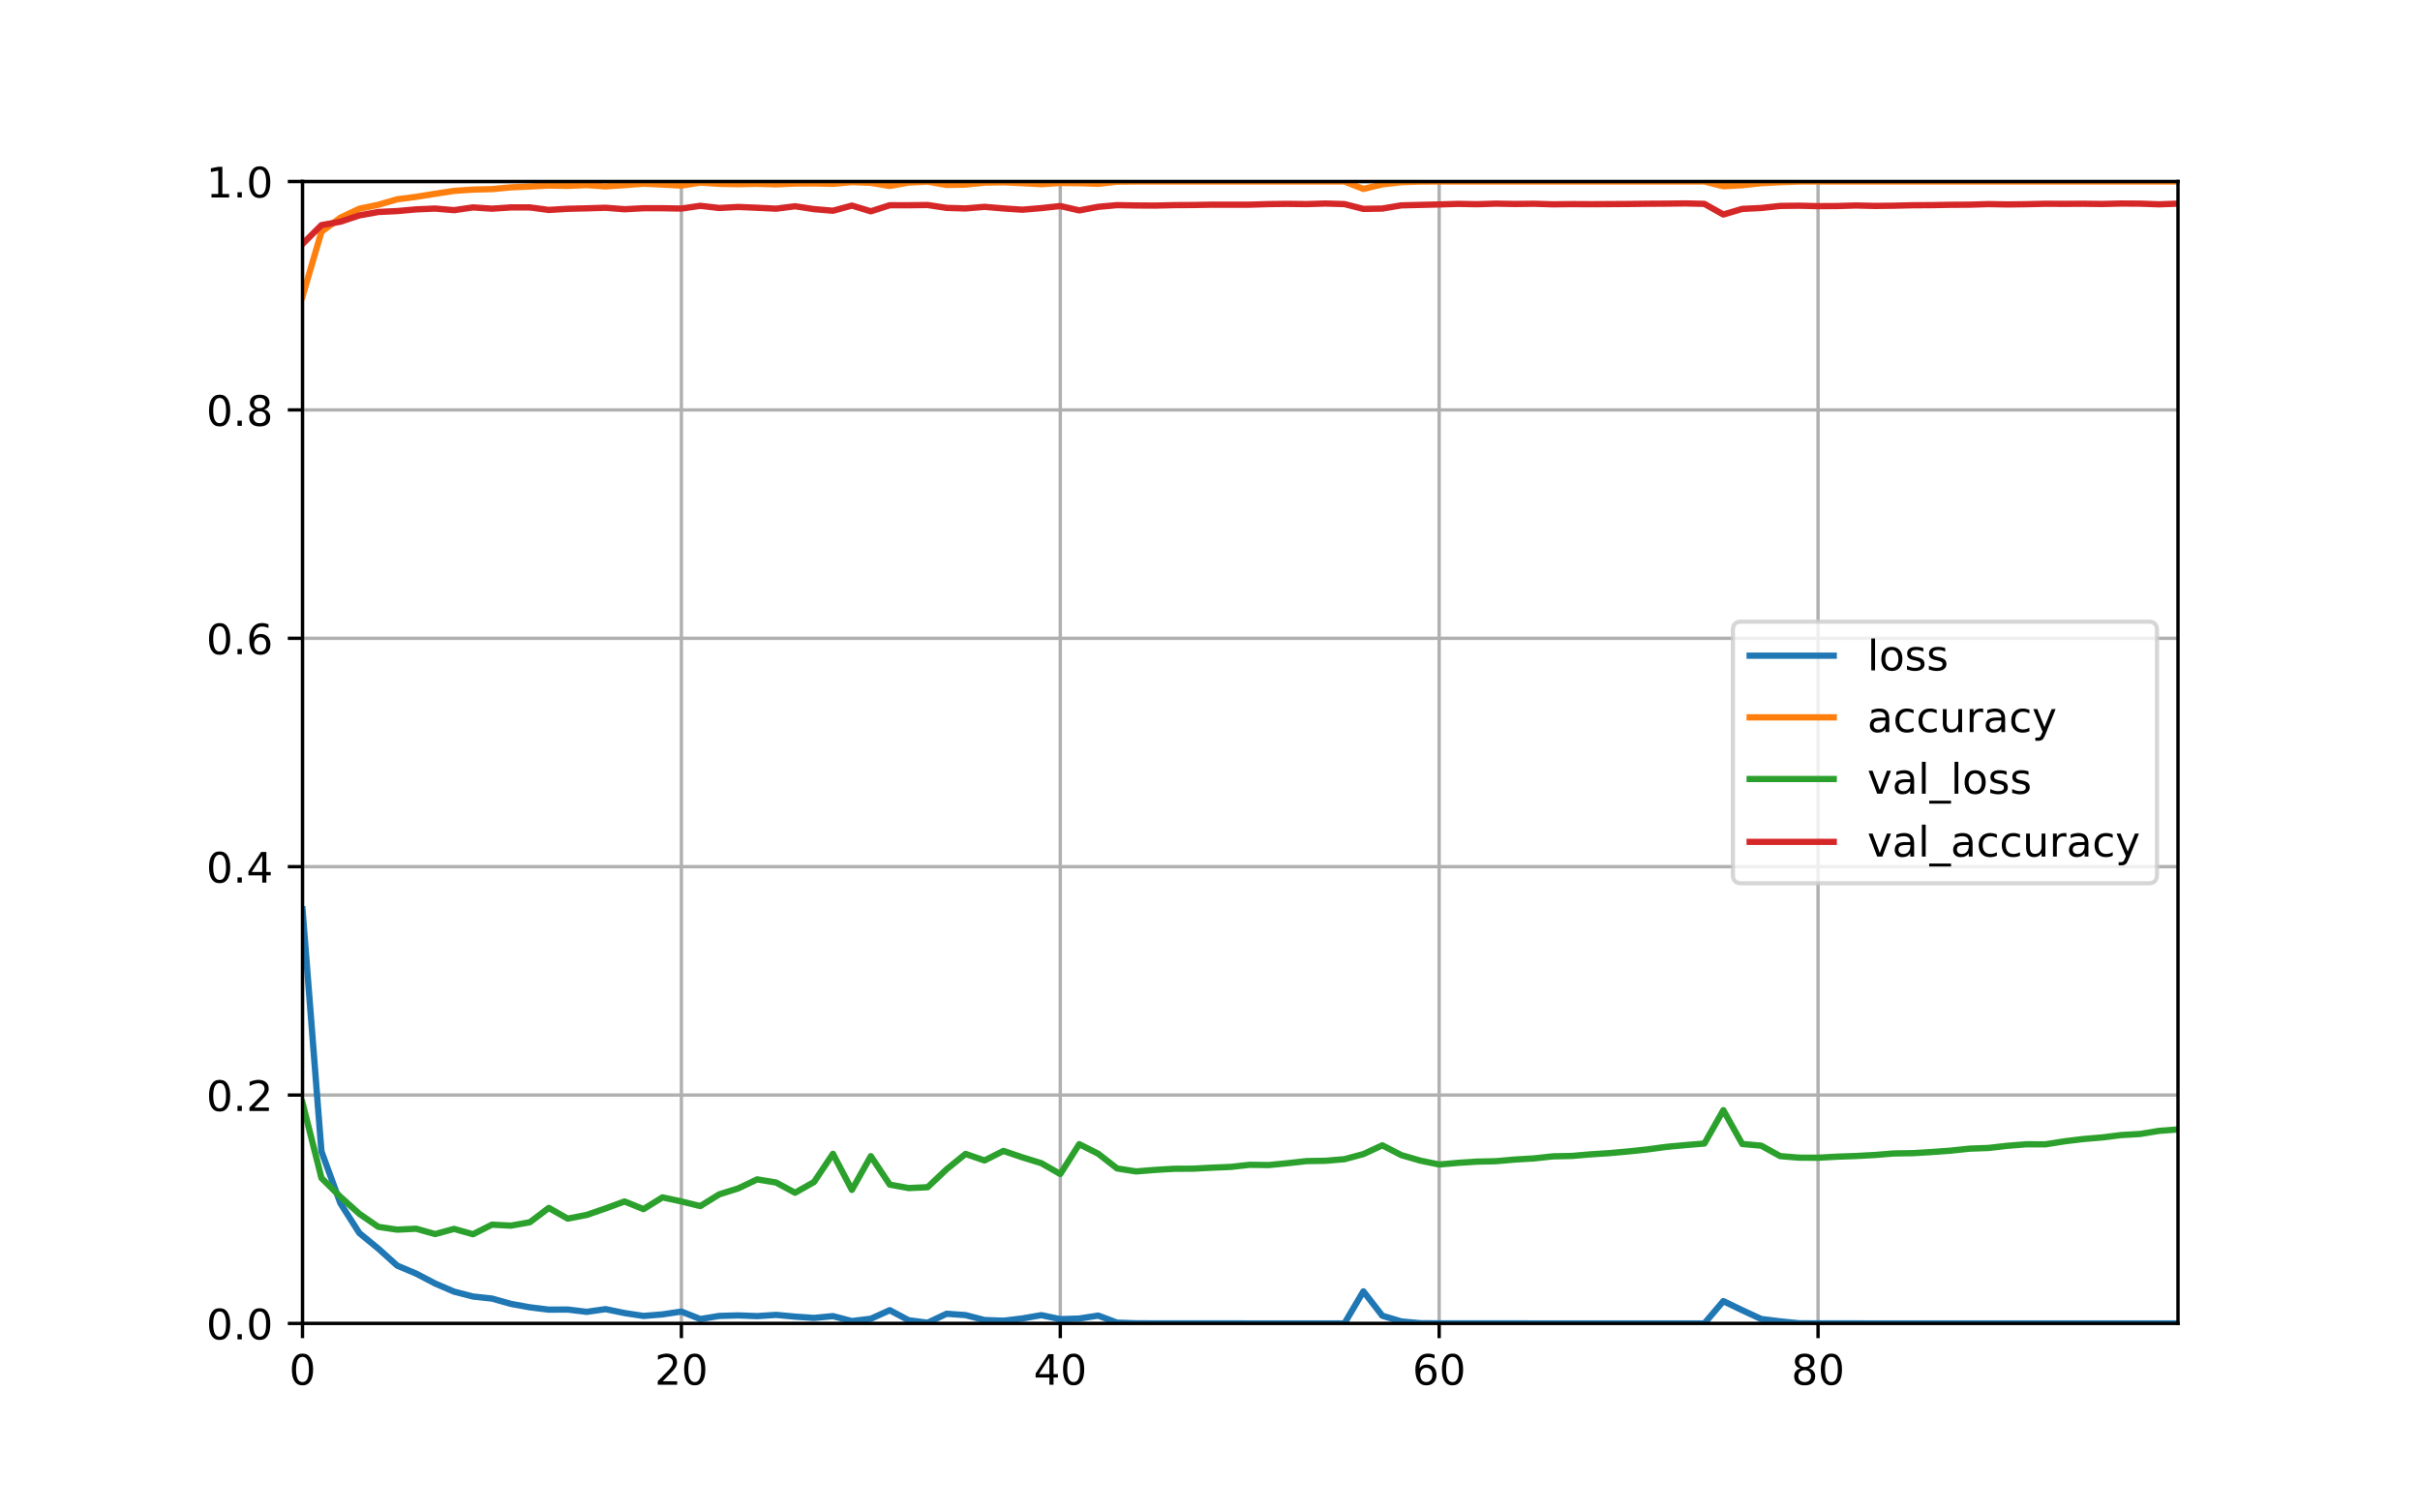 <?xml version="1.0" encoding="utf-8" standalone="no"?>
<!DOCTYPE svg PUBLIC "-//W3C//DTD SVG 1.1//EN"
  "http://www.w3.org/Graphics/SVG/1.1/DTD/svg11.dtd">
<!-- Created with matplotlib (https://matplotlib.org/) -->
<svg height="360pt" version="1.1" viewBox="0 0 576 360" width="576pt" xmlns="http://www.w3.org/2000/svg" xmlns:xlink="http://www.w3.org/1999/xlink">
 <defs>
  <style type="text/css">
*{stroke-linecap:butt;stroke-linejoin:round;}
  </style>
 </defs>
 <g id="figure_1">
  <g id="patch_1">
   <path d="M 0 360 
L 576 360 
L 576 0 
L 0 0 
z
" style="fill:#ffffff;"/>
  </g>
  <g id="axes_1">
   <g id="patch_2">
    <path d="M 72 315 
L 518.4 315 
L 518.4 43.2 
L 72 43.2 
z
" style="fill:#ffffff;"/>
   </g>
   <g id="matplotlib.axis_1">
    <g id="xtick_1">
     <g id="line2d_1">
      <path clip-path="url(#pfbb6b28283)" d="M 72 315 
L 72 43.2 
" style="fill:none;stroke:#b0b0b0;stroke-linecap:square;stroke-width:0.8;"/>
     </g>
     <g id="line2d_2">
      <defs>
       <path d="M 0 0 
L 0 3.5 
" id="md2664d7110" style="stroke:#000000;stroke-width:0.8;"/>
      </defs>
      <g>
       <use style="stroke:#000000;stroke-width:0.8;" x="72" xlink:href="#md2664d7110" y="315"/>
      </g>
     </g>
     <g id="text_1">
      <!-- 0 -->
      <defs>
       <path d="M 31.781 66.406 
Q 24.172 66.406 20.328 58.906 
Q 16.5 51.422 16.5 36.375 
Q 16.5 21.391 20.328 13.891 
Q 24.172 6.391 31.781 6.391 
Q 39.453 6.391 43.281 13.891 
Q 47.125 21.391 47.125 36.375 
Q 47.125 51.422 43.281 58.906 
Q 39.453 66.406 31.781 66.406 
z
M 31.781 74.219 
Q 44.047 74.219 50.516 64.516 
Q 56.984 54.828 56.984 36.375 
Q 56.984 17.969 50.516 8.266 
Q 44.047 -1.422 31.781 -1.422 
Q 19.531 -1.422 13.062 8.266 
Q 6.594 17.969 6.594 36.375 
Q 6.594 54.828 13.062 64.516 
Q 19.531 74.219 31.781 74.219 
z
" id="DejaVuSans-48"/>
      </defs>
      <g transform="translate(68.819 329.598)scale(0.1 -0.1)">
       <use xlink:href="#DejaVuSans-48"/>
      </g>
     </g>
    </g>
    <g id="xtick_2">
     <g id="line2d_3">
      <path clip-path="url(#pfbb6b28283)" d="M 162.182 315 
L 162.182 43.2 
" style="fill:none;stroke:#b0b0b0;stroke-linecap:square;stroke-width:0.8;"/>
     </g>
     <g id="line2d_4">
      <g>
       <use style="stroke:#000000;stroke-width:0.8;" x="162.182" xlink:href="#md2664d7110" y="315"/>
      </g>
     </g>
     <g id="text_2">
      <!-- 20 -->
      <defs>
       <path d="M 19.188 8.297 
L 53.609 8.297 
L 53.609 0 
L 7.328 0 
L 7.328 8.297 
Q 12.938 14.109 22.625 23.891 
Q 32.328 33.688 34.812 36.531 
Q 39.547 41.844 41.422 45.531 
Q 43.312 49.219 43.312 52.781 
Q 43.312 58.594 39.234 62.25 
Q 35.156 65.922 28.609 65.922 
Q 23.969 65.922 18.812 64.312 
Q 13.672 62.703 7.812 59.422 
L 7.812 69.391 
Q 13.766 71.781 18.938 73 
Q 24.125 74.219 28.422 74.219 
Q 39.75 74.219 46.484 68.547 
Q 53.219 62.891 53.219 53.422 
Q 53.219 48.922 51.531 44.891 
Q 49.859 40.875 45.406 35.406 
Q 44.188 33.984 37.641 27.219 
Q 31.109 20.453 19.188 8.297 
z
" id="DejaVuSans-50"/>
      </defs>
      <g transform="translate(155.819 329.598)scale(0.1 -0.1)">
       <use xlink:href="#DejaVuSans-50"/>
       <use x="63.623" xlink:href="#DejaVuSans-48"/>
      </g>
     </g>
    </g>
    <g id="xtick_3">
     <g id="line2d_5">
      <path clip-path="url(#pfbb6b28283)" d="M 252.364 315 
L 252.364 43.2 
" style="fill:none;stroke:#b0b0b0;stroke-linecap:square;stroke-width:0.8;"/>
     </g>
     <g id="line2d_6">
      <g>
       <use style="stroke:#000000;stroke-width:0.8;" x="252.364" xlink:href="#md2664d7110" y="315"/>
      </g>
     </g>
     <g id="text_3">
      <!-- 40 -->
      <defs>
       <path d="M 37.797 64.312 
L 12.891 25.391 
L 37.797 25.391 
z
M 35.203 72.906 
L 47.609 72.906 
L 47.609 25.391 
L 58.016 25.391 
L 58.016 17.188 
L 47.609 17.188 
L 47.609 0 
L 37.797 0 
L 37.797 17.188 
L 4.891 17.188 
L 4.891 26.703 
z
" id="DejaVuSans-52"/>
      </defs>
      <g transform="translate(246.001 329.598)scale(0.1 -0.1)">
       <use xlink:href="#DejaVuSans-52"/>
       <use x="63.623" xlink:href="#DejaVuSans-48"/>
      </g>
     </g>
    </g>
    <g id="xtick_4">
     <g id="line2d_7">
      <path clip-path="url(#pfbb6b28283)" d="M 342.545 315 
L 342.545 43.2 
" style="fill:none;stroke:#b0b0b0;stroke-linecap:square;stroke-width:0.8;"/>
     </g>
     <g id="line2d_8">
      <g>
       <use style="stroke:#000000;stroke-width:0.8;" x="342.545" xlink:href="#md2664d7110" y="315"/>
      </g>
     </g>
     <g id="text_4">
      <!-- 60 -->
      <defs>
       <path d="M 33.016 40.375 
Q 26.375 40.375 22.484 35.828 
Q 18.609 31.297 18.609 23.391 
Q 18.609 15.531 22.484 10.953 
Q 26.375 6.391 33.016 6.391 
Q 39.656 6.391 43.531 10.953 
Q 47.406 15.531 47.406 23.391 
Q 47.406 31.297 43.531 35.828 
Q 39.656 40.375 33.016 40.375 
z
M 52.594 71.297 
L 52.594 62.312 
Q 48.875 64.062 45.094 64.984 
Q 41.312 65.922 37.594 65.922 
Q 27.828 65.922 22.672 59.328 
Q 17.531 52.734 16.797 39.406 
Q 19.672 43.656 24.016 45.922 
Q 28.375 48.188 33.594 48.188 
Q 44.578 48.188 50.953 41.516 
Q 57.328 34.859 57.328 23.391 
Q 57.328 12.156 50.688 5.359 
Q 44.047 -1.422 33.016 -1.422 
Q 20.359 -1.422 13.672 8.266 
Q 6.984 17.969 6.984 36.375 
Q 6.984 53.656 15.188 63.938 
Q 23.391 74.219 37.203 74.219 
Q 40.922 74.219 44.703 73.484 
Q 48.484 72.75 52.594 71.297 
z
" id="DejaVuSans-54"/>
      </defs>
      <g transform="translate(336.183 329.598)scale(0.1 -0.1)">
       <use xlink:href="#DejaVuSans-54"/>
       <use x="63.623" xlink:href="#DejaVuSans-48"/>
      </g>
     </g>
    </g>
    <g id="xtick_5">
     <g id="line2d_9">
      <path clip-path="url(#pfbb6b28283)" d="M 432.727 315 
L 432.727 43.2 
" style="fill:none;stroke:#b0b0b0;stroke-linecap:square;stroke-width:0.8;"/>
     </g>
     <g id="line2d_10">
      <g>
       <use style="stroke:#000000;stroke-width:0.8;" x="432.727" xlink:href="#md2664d7110" y="315"/>
      </g>
     </g>
     <g id="text_5">
      <!-- 80 -->
      <defs>
       <path d="M 31.781 34.625 
Q 24.75 34.625 20.719 30.859 
Q 16.703 27.094 16.703 20.516 
Q 16.703 13.922 20.719 10.156 
Q 24.75 6.391 31.781 6.391 
Q 38.812 6.391 42.859 10.172 
Q 46.922 13.969 46.922 20.516 
Q 46.922 27.094 42.891 30.859 
Q 38.875 34.625 31.781 34.625 
z
M 21.922 38.812 
Q 15.578 40.375 12.031 44.719 
Q 8.5 49.078 8.5 55.328 
Q 8.5 64.062 14.719 69.141 
Q 20.953 74.219 31.781 74.219 
Q 42.672 74.219 48.875 69.141 
Q 55.078 64.062 55.078 55.328 
Q 55.078 49.078 51.531 44.719 
Q 48 40.375 41.703 38.812 
Q 48.828 37.156 52.797 32.312 
Q 56.781 27.484 56.781 20.516 
Q 56.781 9.906 50.312 4.234 
Q 43.844 -1.422 31.781 -1.422 
Q 19.734 -1.422 13.25 4.234 
Q 6.781 9.906 6.781 20.516 
Q 6.781 27.484 10.781 32.312 
Q 14.797 37.156 21.922 38.812 
z
M 18.312 54.391 
Q 18.312 48.734 21.844 45.562 
Q 25.391 42.391 31.781 42.391 
Q 38.141 42.391 41.719 45.562 
Q 45.312 48.734 45.312 54.391 
Q 45.312 60.062 41.719 63.234 
Q 38.141 66.406 31.781 66.406 
Q 25.391 66.406 21.844 63.234 
Q 18.312 60.062 18.312 54.391 
z
" id="DejaVuSans-56"/>
      </defs>
      <g transform="translate(426.365 329.598)scale(0.1 -0.1)">
       <use xlink:href="#DejaVuSans-56"/>
       <use x="63.623" xlink:href="#DejaVuSans-48"/>
      </g>
     </g>
    </g>
   </g>
   <g id="matplotlib.axis_2">
    <g id="ytick_1">
     <g id="line2d_11">
      <path clip-path="url(#pfbb6b28283)" d="M 72 315 
L 518.4 315 
" style="fill:none;stroke:#b0b0b0;stroke-linecap:square;stroke-width:0.8;"/>
     </g>
     <g id="line2d_12">
      <defs>
       <path d="M 0 0 
L -3.5 0 
" id="md4e114d1ab" style="stroke:#000000;stroke-width:0.8;"/>
      </defs>
      <g>
       <use style="stroke:#000000;stroke-width:0.8;" x="72" xlink:href="#md4e114d1ab" y="315"/>
      </g>
     </g>
     <g id="text_6">
      <!-- 0.0 -->
      <defs>
       <path d="M 10.688 12.406 
L 21 12.406 
L 21 0 
L 10.688 0 
z
" id="DejaVuSans-46"/>
      </defs>
      <g transform="translate(49.097 318.799)scale(0.1 -0.1)">
       <use xlink:href="#DejaVuSans-48"/>
       <use x="63.623" xlink:href="#DejaVuSans-46"/>
       <use x="95.41" xlink:href="#DejaVuSans-48"/>
      </g>
     </g>
    </g>
    <g id="ytick_2">
     <g id="line2d_13">
      <path clip-path="url(#pfbb6b28283)" d="M 72 260.64 
L 518.4 260.64 
" style="fill:none;stroke:#b0b0b0;stroke-linecap:square;stroke-width:0.8;"/>
     </g>
     <g id="line2d_14">
      <g>
       <use style="stroke:#000000;stroke-width:0.8;" x="72" xlink:href="#md4e114d1ab" y="260.64"/>
      </g>
     </g>
     <g id="text_7">
      <!-- 0.2 -->
      <g transform="translate(49.097 264.439)scale(0.1 -0.1)">
       <use xlink:href="#DejaVuSans-48"/>
       <use x="63.623" xlink:href="#DejaVuSans-46"/>
       <use x="95.41" xlink:href="#DejaVuSans-50"/>
      </g>
     </g>
    </g>
    <g id="ytick_3">
     <g id="line2d_15">
      <path clip-path="url(#pfbb6b28283)" d="M 72 206.28 
L 518.4 206.28 
" style="fill:none;stroke:#b0b0b0;stroke-linecap:square;stroke-width:0.8;"/>
     </g>
     <g id="line2d_16">
      <g>
       <use style="stroke:#000000;stroke-width:0.8;" x="72" xlink:href="#md4e114d1ab" y="206.28"/>
      </g>
     </g>
     <g id="text_8">
      <!-- 0.4 -->
      <g transform="translate(49.097 210.079)scale(0.1 -0.1)">
       <use xlink:href="#DejaVuSans-48"/>
       <use x="63.623" xlink:href="#DejaVuSans-46"/>
       <use x="95.41" xlink:href="#DejaVuSans-52"/>
      </g>
     </g>
    </g>
    <g id="ytick_4">
     <g id="line2d_17">
      <path clip-path="url(#pfbb6b28283)" d="M 72 151.92 
L 518.4 151.92 
" style="fill:none;stroke:#b0b0b0;stroke-linecap:square;stroke-width:0.8;"/>
     </g>
     <g id="line2d_18">
      <g>
       <use style="stroke:#000000;stroke-width:0.8;" x="72" xlink:href="#md4e114d1ab" y="151.92"/>
      </g>
     </g>
     <g id="text_9">
      <!-- 0.6 -->
      <g transform="translate(49.097 155.719)scale(0.1 -0.1)">
       <use xlink:href="#DejaVuSans-48"/>
       <use x="63.623" xlink:href="#DejaVuSans-46"/>
       <use x="95.41" xlink:href="#DejaVuSans-54"/>
      </g>
     </g>
    </g>
    <g id="ytick_5">
     <g id="line2d_19">
      <path clip-path="url(#pfbb6b28283)" d="M 72 97.56 
L 518.4 97.56 
" style="fill:none;stroke:#b0b0b0;stroke-linecap:square;stroke-width:0.8;"/>
     </g>
     <g id="line2d_20">
      <g>
       <use style="stroke:#000000;stroke-width:0.8;" x="72" xlink:href="#md4e114d1ab" y="97.56"/>
      </g>
     </g>
     <g id="text_10">
      <!-- 0.8 -->
      <g transform="translate(49.097 101.359)scale(0.1 -0.1)">
       <use xlink:href="#DejaVuSans-48"/>
       <use x="63.623" xlink:href="#DejaVuSans-46"/>
       <use x="95.41" xlink:href="#DejaVuSans-56"/>
      </g>
     </g>
    </g>
    <g id="ytick_6">
     <g id="line2d_21">
      <path clip-path="url(#pfbb6b28283)" d="M 72 43.2 
L 518.4 43.2 
" style="fill:none;stroke:#b0b0b0;stroke-linecap:square;stroke-width:0.8;"/>
     </g>
     <g id="line2d_22">
      <g>
       <use style="stroke:#000000;stroke-width:0.8;" x="72" xlink:href="#md4e114d1ab" y="43.2"/>
      </g>
     </g>
     <g id="text_11">
      <!-- 1.0 -->
      <defs>
       <path d="M 12.406 8.297 
L 28.516 8.297 
L 28.516 63.922 
L 10.984 60.406 
L 10.984 69.391 
L 28.422 72.906 
L 38.281 72.906 
L 38.281 8.297 
L 54.391 8.297 
L 54.391 0 
L 12.406 0 
z
" id="DejaVuSans-49"/>
      </defs>
      <g transform="translate(49.097 46.999)scale(0.1 -0.1)">
       <use xlink:href="#DejaVuSans-49"/>
       <use x="63.623" xlink:href="#DejaVuSans-46"/>
       <use x="95.41" xlink:href="#DejaVuSans-48"/>
      </g>
     </g>
    </g>
   </g>
   <g id="line2d_23">
    <path clip-path="url(#pfbb6b28283)" d="M 72 216.443 
L 76.509 274.039 
L 81.018 286.402 
L 85.527 293.491 
L 90.036 297.186 
L 94.545 301.245 
L 99.055 303.14 
L 103.564 305.498 
L 108.073 307.431 
L 112.582 308.596 
L 117.091 309.082 
L 121.6 310.342 
L 126.109 311.164 
L 130.618 311.721 
L 135.127 311.696 
L 139.636 312.241 
L 144.145 311.602 
L 148.655 312.533 
L 153.164 313.22 
L 157.673 312.852 
L 162.182 312.174 
L 166.691 313.956 
L 171.2 313.22 
L 175.709 313.088 
L 180.218 313.263 
L 184.727 312.964 
L 189.236 313.384 
L 193.745 313.692 
L 198.255 313.262 
L 202.764 314.439 
L 207.273 313.886 
L 211.782 311.854 
L 216.291 314.252 
L 220.8 314.829 
L 225.309 312.698 
L 229.818 313.024 
L 234.327 314.192 
L 238.836 314.359 
L 243.345 313.816 
L 247.855 313.033 
L 252.364 313.989 
L 256.873 313.837 
L 261.382 313.136 
L 265.891 314.815 
L 270.4 314.967 
L 274.909 314.981 
L 279.418 314.986 
L 283.927 314.988 
L 288.436 314.99 
L 292.945 314.991 
L 297.455 314.993 
L 301.964 314.994 
L 306.473 314.995 
L 310.982 314.995 
L 315.491 314.996 
L 320 314.997 
L 324.509 307.369 
L 329.018 313.173 
L 333.527 314.524 
L 338.036 314.943 
L 342.545 314.978 
L 347.055 314.985 
L 351.564 314.988 
L 356.073 314.99 
L 360.582 314.991 
L 365.091 314.993 
L 369.6 314.994 
L 374.109 314.995 
L 378.618 314.996 
L 383.127 314.996 
L 387.636 314.997 
L 392.145 314.997 
L 396.655 314.998 
L 401.164 314.998 
L 405.673 314.998 
L 410.182 309.692 
L 414.691 311.86 
L 419.2 313.95 
L 423.709 314.507 
L 428.218 314.963 
L 432.727 314.986 
L 437.236 314.99 
L 441.745 314.992 
L 446.255 314.993 
L 450.764 314.994 
L 455.273 314.995 
L 459.782 314.996 
L 464.291 314.996 
L 468.8 314.997 
L 473.309 314.997 
L 477.818 314.998 
L 482.327 314.998 
L 486.836 314.998 
L 491.345 314.999 
L 495.855 314.999 
L 500.364 314.999 
L 504.873 314.999 
L 509.382 314.999 
L 513.891 315 
L 518.4 315 
" style="fill:none;stroke:#1f77b4;stroke-linecap:square;stroke-width:1.5;"/>
   </g>
   <g id="line2d_24">
    <path clip-path="url(#pfbb6b28283)" d="M 72 70.565 
L 76.509 55.17 
L 81.018 51.811 
L 85.527 49.68 
L 90.036 48.739 
L 94.545 47.435 
L 99.055 46.848 
L 103.564 46.125 
L 108.073 45.429 
L 112.582 45.124 
L 117.091 45.01 
L 121.6 44.592 
L 126.109 44.39 
L 130.618 44.157 
L 135.127 44.244 
L 139.636 44.048 
L 144.145 44.363 
L 148.655 44.059 
L 153.164 43.716 
L 157.673 43.923 
L 162.182 44.162 
L 166.691 43.455 
L 171.2 43.749 
L 175.709 43.836 
L 180.218 43.744 
L 184.727 43.879 
L 189.236 43.684 
L 193.745 43.657 
L 198.255 43.754 
L 202.764 43.336 
L 207.273 43.515 
L 211.782 44.255 
L 216.291 43.45 
L 220.8 43.227 
L 225.309 44.015 
L 229.818 43.934 
L 234.327 43.472 
L 238.836 43.385 
L 243.345 43.591 
L 247.855 43.836 
L 252.364 43.548 
L 256.873 43.586 
L 261.382 43.749 
L 265.891 43.243 
L 270.4 43.2 
L 274.909 43.2 
L 279.418 43.2 
L 283.927 43.2 
L 288.436 43.2 
L 292.945 43.2 
L 297.455 43.2 
L 301.964 43.2 
L 306.473 43.2 
L 310.982 43.2 
L 315.491 43.2 
L 320 43.2 
L 324.509 44.961 
L 329.018 43.885 
L 333.527 43.363 
L 338.036 43.205 
L 342.545 43.2 
L 347.055 43.2 
L 351.564 43.2 
L 356.073 43.2 
L 360.582 43.2 
L 365.091 43.2 
L 369.6 43.2 
L 374.109 43.2 
L 378.618 43.2 
L 383.127 43.2 
L 387.636 43.2 
L 392.145 43.2 
L 396.655 43.2 
L 401.164 43.2 
L 405.673 43.2 
L 410.182 44.32 
L 414.691 44.086 
L 419.2 43.597 
L 423.709 43.363 
L 428.218 43.2 
L 432.727 43.2 
L 437.236 43.2 
L 441.745 43.2 
L 446.255 43.2 
L 450.764 43.2 
L 455.273 43.2 
L 459.782 43.2 
L 464.291 43.2 
L 468.8 43.2 
L 473.309 43.2 
L 477.818 43.2 
L 482.327 43.2 
L 486.836 43.2 
L 491.345 43.2 
L 495.855 43.2 
L 500.364 43.2 
L 504.873 43.2 
L 509.382 43.2 
L 513.891 43.2 
L 518.4 43.2 
" style="fill:none;stroke:#ff7f0e;stroke-linecap:square;stroke-width:1.5;"/>
   </g>
   <g id="line2d_25">
    <path clip-path="url(#pfbb6b28283)" d="M 72 262.488 
L 76.509 280.387 
L 81.018 284.862 
L 85.527 288.907 
L 90.036 292.01 
L 94.545 292.679 
L 99.055 292.46 
L 103.564 293.734 
L 108.073 292.509 
L 112.582 293.773 
L 117.091 291.496 
L 121.6 291.723 
L 126.109 290.925 
L 130.618 287.508 
L 135.127 290.055 
L 139.636 289.179 
L 144.145 287.625 
L 148.655 285.973 
L 153.164 287.797 
L 157.673 285.001 
L 162.182 285.966 
L 166.691 287.071 
L 171.2 284.272 
L 175.709 282.864 
L 180.218 280.718 
L 184.727 281.461 
L 189.236 283.895 
L 193.745 281.349 
L 198.255 274.626 
L 202.764 283.217 
L 207.273 275.189 
L 211.782 281.965 
L 216.291 282.781 
L 220.8 282.579 
L 225.309 278.308 
L 229.818 274.653 
L 234.327 276.213 
L 238.836 273.944 
L 243.345 275.468 
L 247.855 276.862 
L 252.364 279.438 
L 256.873 272.337 
L 261.382 274.601 
L 265.891 278.117 
L 270.4 278.823 
L 274.909 278.461 
L 279.418 278.193 
L 283.927 278.169 
L 288.436 277.929 
L 292.945 277.745 
L 297.455 277.245 
L 301.964 277.305 
L 306.473 276.866 
L 310.982 276.363 
L 315.491 276.287 
L 320 275.911 
L 324.509 274.696 
L 329.018 272.61 
L 333.527 274.933 
L 338.036 276.245 
L 342.545 277.173 
L 347.055 276.779 
L 351.564 276.491 
L 356.073 276.389 
L 360.582 275.991 
L 365.091 275.725 
L 369.6 275.234 
L 374.109 275.137 
L 378.618 274.755 
L 383.127 274.461 
L 387.636 274.06 
L 392.145 273.578 
L 396.655 272.97 
L 401.164 272.558 
L 405.673 272.183 
L 410.182 264.25 
L 414.691 272.295 
L 419.2 272.69 
L 423.709 275.176 
L 428.218 275.546 
L 432.727 275.56 
L 437.236 275.309 
L 441.745 275.152 
L 446.255 274.909 
L 450.764 274.544 
L 455.273 274.476 
L 459.782 274.206 
L 464.291 273.879 
L 468.8 273.399 
L 473.309 273.234 
L 477.818 272.72 
L 482.327 272.364 
L 486.836 272.373 
L 491.345 271.661 
L 495.855 271.109 
L 500.364 270.729 
L 504.873 270.168 
L 509.382 269.908 
L 513.891 269.167 
L 518.4 268.826 
" style="fill:none;stroke:#2ca02c;stroke-linecap:square;stroke-width:1.5;"/>
   </g>
   <g id="line2d_26">
    <path clip-path="url(#pfbb6b28283)" d="M 72 58.067 
L 76.509 53.583 
L 81.018 52.767 
L 85.527 51.272 
L 90.036 50.457 
L 94.545 50.24 
L 99.055 49.832 
L 103.564 49.642 
L 108.073 50.022 
L 112.582 49.37 
L 117.091 49.669 
L 121.6 49.37 
L 126.109 49.37 
L 130.618 49.968 
L 135.127 49.696 
L 139.636 49.587 
L 144.145 49.451 
L 148.655 49.805 
L 153.164 49.56 
L 157.673 49.56 
L 162.182 49.642 
L 166.691 48.989 
L 171.2 49.506 
L 175.709 49.261 
L 180.218 49.451 
L 184.727 49.669 
L 189.236 49.098 
L 193.745 49.778 
L 198.255 50.158 
L 202.764 48.935 
L 207.273 50.294 
L 211.782 48.853 
L 216.291 48.853 
L 220.8 48.799 
L 225.309 49.479 
L 229.818 49.614 
L 234.327 49.234 
L 238.836 49.614 
L 243.345 49.913 
L 247.855 49.533 
L 252.364 49.044 
L 256.873 50.077 
L 261.382 49.234 
L 265.891 48.826 
L 270.4 48.908 
L 274.909 48.935 
L 279.418 48.826 
L 283.927 48.799 
L 288.436 48.718 
L 292.945 48.718 
L 297.455 48.718 
L 301.964 48.582 
L 306.473 48.527 
L 310.982 48.582 
L 315.491 48.446 
L 320 48.582 
L 324.509 49.723 
L 329.018 49.642 
L 333.527 48.881 
L 338.036 48.772 
L 342.545 48.663 
L 347.055 48.527 
L 351.564 48.609 
L 356.073 48.473 
L 360.582 48.554 
L 365.091 48.5 
L 369.6 48.636 
L 374.109 48.582 
L 378.618 48.609 
L 383.127 48.582 
L 387.636 48.554 
L 392.145 48.5 
L 396.655 48.473 
L 401.164 48.419 
L 405.673 48.527 
L 410.182 51.055 
L 414.691 49.723 
L 419.2 49.506 
L 423.709 49.017 
L 428.218 48.962 
L 432.727 49.071 
L 437.236 49.044 
L 441.745 48.908 
L 446.255 49.017 
L 450.764 48.962 
L 455.273 48.853 
L 459.782 48.826 
L 464.291 48.745 
L 468.8 48.718 
L 473.309 48.582 
L 477.818 48.663 
L 482.327 48.609 
L 486.836 48.5 
L 491.345 48.527 
L 495.855 48.5 
L 500.364 48.554 
L 504.873 48.446 
L 509.382 48.473 
L 513.891 48.636 
L 518.4 48.473 
" style="fill:none;stroke:#d62728;stroke-linecap:square;stroke-width:1.5;"/>
   </g>
   <g id="patch_3">
    <path d="M 72 315 
L 72 43.2 
" style="fill:none;stroke:#000000;stroke-linecap:square;stroke-linejoin:miter;stroke-width:0.8;"/>
   </g>
   <g id="patch_4">
    <path d="M 518.4 315 
L 518.4 43.2 
" style="fill:none;stroke:#000000;stroke-linecap:square;stroke-linejoin:miter;stroke-width:0.8;"/>
   </g>
   <g id="patch_5">
    <path d="M 72 315 
L 518.4 315 
" style="fill:none;stroke:#000000;stroke-linecap:square;stroke-linejoin:miter;stroke-width:0.8;"/>
   </g>
   <g id="patch_6">
    <path d="M 72 43.2 
L 518.4 43.2 
" style="fill:none;stroke:#000000;stroke-linecap:square;stroke-linejoin:miter;stroke-width:0.8;"/>
   </g>
   <g id="legend_1">
    <g id="patch_7">
     <path d="M 414.456 210.234 
L 511.4 210.234 
Q 513.4 210.234 513.4 208.234 
L 513.4 149.966 
Q 513.4 147.966 511.4 147.966 
L 414.456 147.966 
Q 412.456 147.966 412.456 149.966 
L 412.456 208.234 
Q 412.456 210.234 414.456 210.234 
z
" style="fill:#ffffff;opacity:0.8;stroke:#cccccc;stroke-linejoin:miter;"/>
    </g>
    <g id="line2d_27">
     <path d="M 416.456 156.064 
L 436.456 156.064 
" style="fill:none;stroke:#1f77b4;stroke-linecap:square;stroke-width:1.5;"/>
    </g>
    <g id="line2d_28"/>
    <g id="text_12">
     <!-- loss -->
     <defs>
      <path d="M 9.422 75.984 
L 18.406 75.984 
L 18.406 0 
L 9.422 0 
z
" id="DejaVuSans-108"/>
      <path d="M 30.609 48.391 
Q 23.391 48.391 19.188 42.75 
Q 14.984 37.109 14.984 27.297 
Q 14.984 17.484 19.156 11.844 
Q 23.344 6.203 30.609 6.203 
Q 37.797 6.203 41.984 11.859 
Q 46.188 17.531 46.188 27.297 
Q 46.188 37.016 41.984 42.703 
Q 37.797 48.391 30.609 48.391 
z
M 30.609 56 
Q 42.328 56 49.016 48.375 
Q 55.719 40.766 55.719 27.297 
Q 55.719 13.875 49.016 6.219 
Q 42.328 -1.422 30.609 -1.422 
Q 18.844 -1.422 12.172 6.219 
Q 5.516 13.875 5.516 27.297 
Q 5.516 40.766 12.172 48.375 
Q 18.844 56 30.609 56 
z
" id="DejaVuSans-111"/>
      <path d="M 44.281 53.078 
L 44.281 44.578 
Q 40.484 46.531 36.375 47.5 
Q 32.281 48.484 27.875 48.484 
Q 21.188 48.484 17.844 46.438 
Q 14.5 44.391 14.5 40.281 
Q 14.5 37.156 16.891 35.375 
Q 19.281 33.594 26.516 31.984 
L 29.594 31.297 
Q 39.156 29.25 43.188 25.516 
Q 47.219 21.781 47.219 15.094 
Q 47.219 7.469 41.188 3.016 
Q 35.156 -1.422 24.609 -1.422 
Q 20.219 -1.422 15.453 -0.562 
Q 10.688 0.297 5.422 2 
L 5.422 11.281 
Q 10.406 8.688 15.234 7.391 
Q 20.062 6.109 24.812 6.109 
Q 31.156 6.109 34.562 8.281 
Q 37.984 10.453 37.984 14.406 
Q 37.984 18.062 35.516 20.016 
Q 33.062 21.969 24.703 23.781 
L 21.578 24.516 
Q 13.234 26.266 9.516 29.906 
Q 5.812 33.547 5.812 39.891 
Q 5.812 47.609 11.281 51.797 
Q 16.75 56 26.812 56 
Q 31.781 56 36.172 55.266 
Q 40.578 54.547 44.281 53.078 
z
" id="DejaVuSans-115"/>
     </defs>
     <g transform="translate(444.456 159.564)scale(0.1 -0.1)">
      <use xlink:href="#DejaVuSans-108"/>
      <use x="27.783" xlink:href="#DejaVuSans-111"/>
      <use x="88.965" xlink:href="#DejaVuSans-115"/>
      <use x="141.064" xlink:href="#DejaVuSans-115"/>
     </g>
    </g>
    <g id="line2d_29">
     <path d="M 416.456 170.742 
L 436.456 170.742 
" style="fill:none;stroke:#ff7f0e;stroke-linecap:square;stroke-width:1.5;"/>
    </g>
    <g id="line2d_30"/>
    <g id="text_13">
     <!-- accuracy -->
     <defs>
      <path d="M 34.281 27.484 
Q 23.391 27.484 19.188 25 
Q 14.984 22.516 14.984 16.5 
Q 14.984 11.719 18.141 8.906 
Q 21.297 6.109 26.703 6.109 
Q 34.188 6.109 38.703 11.406 
Q 43.219 16.703 43.219 25.484 
L 43.219 27.484 
z
M 52.203 31.203 
L 52.203 0 
L 43.219 0 
L 43.219 8.297 
Q 40.141 3.328 35.547 0.953 
Q 30.953 -1.422 24.312 -1.422 
Q 15.922 -1.422 10.953 3.297 
Q 6 8.016 6 15.922 
Q 6 25.141 12.172 29.828 
Q 18.359 34.516 30.609 34.516 
L 43.219 34.516 
L 43.219 35.406 
Q 43.219 41.609 39.141 45 
Q 35.062 48.391 27.688 48.391 
Q 23 48.391 18.547 47.266 
Q 14.109 46.141 10.016 43.891 
L 10.016 52.203 
Q 14.938 54.109 19.578 55.047 
Q 24.219 56 28.609 56 
Q 40.484 56 46.344 49.844 
Q 52.203 43.703 52.203 31.203 
z
" id="DejaVuSans-97"/>
      <path d="M 48.781 52.594 
L 48.781 44.188 
Q 44.969 46.297 41.141 47.344 
Q 37.312 48.391 33.406 48.391 
Q 24.656 48.391 19.812 42.844 
Q 14.984 37.312 14.984 27.297 
Q 14.984 17.281 19.812 11.734 
Q 24.656 6.203 33.406 6.203 
Q 37.312 6.203 41.141 7.25 
Q 44.969 8.297 48.781 10.406 
L 48.781 2.094 
Q 45.016 0.344 40.984 -0.531 
Q 36.969 -1.422 32.422 -1.422 
Q 20.062 -1.422 12.781 6.344 
Q 5.516 14.109 5.516 27.297 
Q 5.516 40.672 12.859 48.328 
Q 20.219 56 33.016 56 
Q 37.156 56 41.109 55.141 
Q 45.062 54.297 48.781 52.594 
z
" id="DejaVuSans-99"/>
      <path d="M 8.5 21.578 
L 8.5 54.688 
L 17.484 54.688 
L 17.484 21.922 
Q 17.484 14.156 20.5 10.266 
Q 23.531 6.391 29.594 6.391 
Q 36.859 6.391 41.078 11.031 
Q 45.312 15.672 45.312 23.688 
L 45.312 54.688 
L 54.297 54.688 
L 54.297 0 
L 45.312 0 
L 45.312 8.406 
Q 42.047 3.422 37.719 1 
Q 33.406 -1.422 27.688 -1.422 
Q 18.266 -1.422 13.375 4.438 
Q 8.5 10.297 8.5 21.578 
z
M 31.109 56 
z
" id="DejaVuSans-117"/>
      <path d="M 41.109 46.297 
Q 39.594 47.172 37.812 47.578 
Q 36.031 48 33.891 48 
Q 26.266 48 22.188 43.047 
Q 18.109 38.094 18.109 28.812 
L 18.109 0 
L 9.078 0 
L 9.078 54.688 
L 18.109 54.688 
L 18.109 46.188 
Q 20.953 51.172 25.484 53.578 
Q 30.031 56 36.531 56 
Q 37.453 56 38.578 55.875 
Q 39.703 55.766 41.062 55.516 
z
" id="DejaVuSans-114"/>
      <path d="M 32.172 -5.078 
Q 28.375 -14.844 24.75 -17.812 
Q 21.141 -20.797 15.094 -20.797 
L 7.906 -20.797 
L 7.906 -13.281 
L 13.188 -13.281 
Q 16.891 -13.281 18.938 -11.516 
Q 21 -9.766 23.484 -3.219 
L 25.094 0.875 
L 2.984 54.688 
L 12.5 54.688 
L 29.594 11.922 
L 46.688 54.688 
L 56.203 54.688 
z
" id="DejaVuSans-121"/>
     </defs>
     <g transform="translate(444.456 174.242)scale(0.1 -0.1)">
      <use xlink:href="#DejaVuSans-97"/>
      <use x="61.279" xlink:href="#DejaVuSans-99"/>
      <use x="116.26" xlink:href="#DejaVuSans-99"/>
      <use x="171.24" xlink:href="#DejaVuSans-117"/>
      <use x="234.619" xlink:href="#DejaVuSans-114"/>
      <use x="275.732" xlink:href="#DejaVuSans-97"/>
      <use x="337.012" xlink:href="#DejaVuSans-99"/>
      <use x="391.992" xlink:href="#DejaVuSans-121"/>
     </g>
    </g>
    <g id="line2d_31">
     <path d="M 416.456 185.42 
L 436.456 185.42 
" style="fill:none;stroke:#2ca02c;stroke-linecap:square;stroke-width:1.5;"/>
    </g>
    <g id="line2d_32"/>
    <g id="text_14">
     <!-- val_loss -->
     <defs>
      <path d="M 2.984 54.688 
L 12.5 54.688 
L 29.594 8.797 
L 46.688 54.688 
L 56.203 54.688 
L 35.688 0 
L 23.484 0 
z
" id="DejaVuSans-118"/>
      <path d="M 50.984 -16.609 
L 50.984 -23.578 
L -0.984 -23.578 
L -0.984 -16.609 
z
" id="DejaVuSans-95"/>
     </defs>
     <g transform="translate(444.456 188.92)scale(0.1 -0.1)">
      <use xlink:href="#DejaVuSans-118"/>
      <use x="59.18" xlink:href="#DejaVuSans-97"/>
      <use x="120.459" xlink:href="#DejaVuSans-108"/>
      <use x="148.242" xlink:href="#DejaVuSans-95"/>
      <use x="198.242" xlink:href="#DejaVuSans-108"/>
      <use x="226.025" xlink:href="#DejaVuSans-111"/>
      <use x="287.207" xlink:href="#DejaVuSans-115"/>
      <use x="339.307" xlink:href="#DejaVuSans-115"/>
     </g>
    </g>
    <g id="line2d_33">
     <path d="M 416.456 200.377 
L 436.456 200.377 
" style="fill:none;stroke:#d62728;stroke-linecap:square;stroke-width:1.5;"/>
    </g>
    <g id="line2d_34"/>
    <g id="text_15">
     <!-- val_accuracy -->
     <g transform="translate(444.456 203.877)scale(0.1 -0.1)">
      <use xlink:href="#DejaVuSans-118"/>
      <use x="59.18" xlink:href="#DejaVuSans-97"/>
      <use x="120.459" xlink:href="#DejaVuSans-108"/>
      <use x="148.242" xlink:href="#DejaVuSans-95"/>
      <use x="198.242" xlink:href="#DejaVuSans-97"/>
      <use x="259.521" xlink:href="#DejaVuSans-99"/>
      <use x="314.502" xlink:href="#DejaVuSans-99"/>
      <use x="369.482" xlink:href="#DejaVuSans-117"/>
      <use x="432.861" xlink:href="#DejaVuSans-114"/>
      <use x="473.975" xlink:href="#DejaVuSans-97"/>
      <use x="535.254" xlink:href="#DejaVuSans-99"/>
      <use x="590.234" xlink:href="#DejaVuSans-121"/>
     </g>
    </g>
   </g>
  </g>
 </g>
 <defs>
  <clipPath id="pfbb6b28283">
   <rect height="271.8" width="446.4" x="72" y="43.2"/>
  </clipPath>
 </defs>
</svg>
